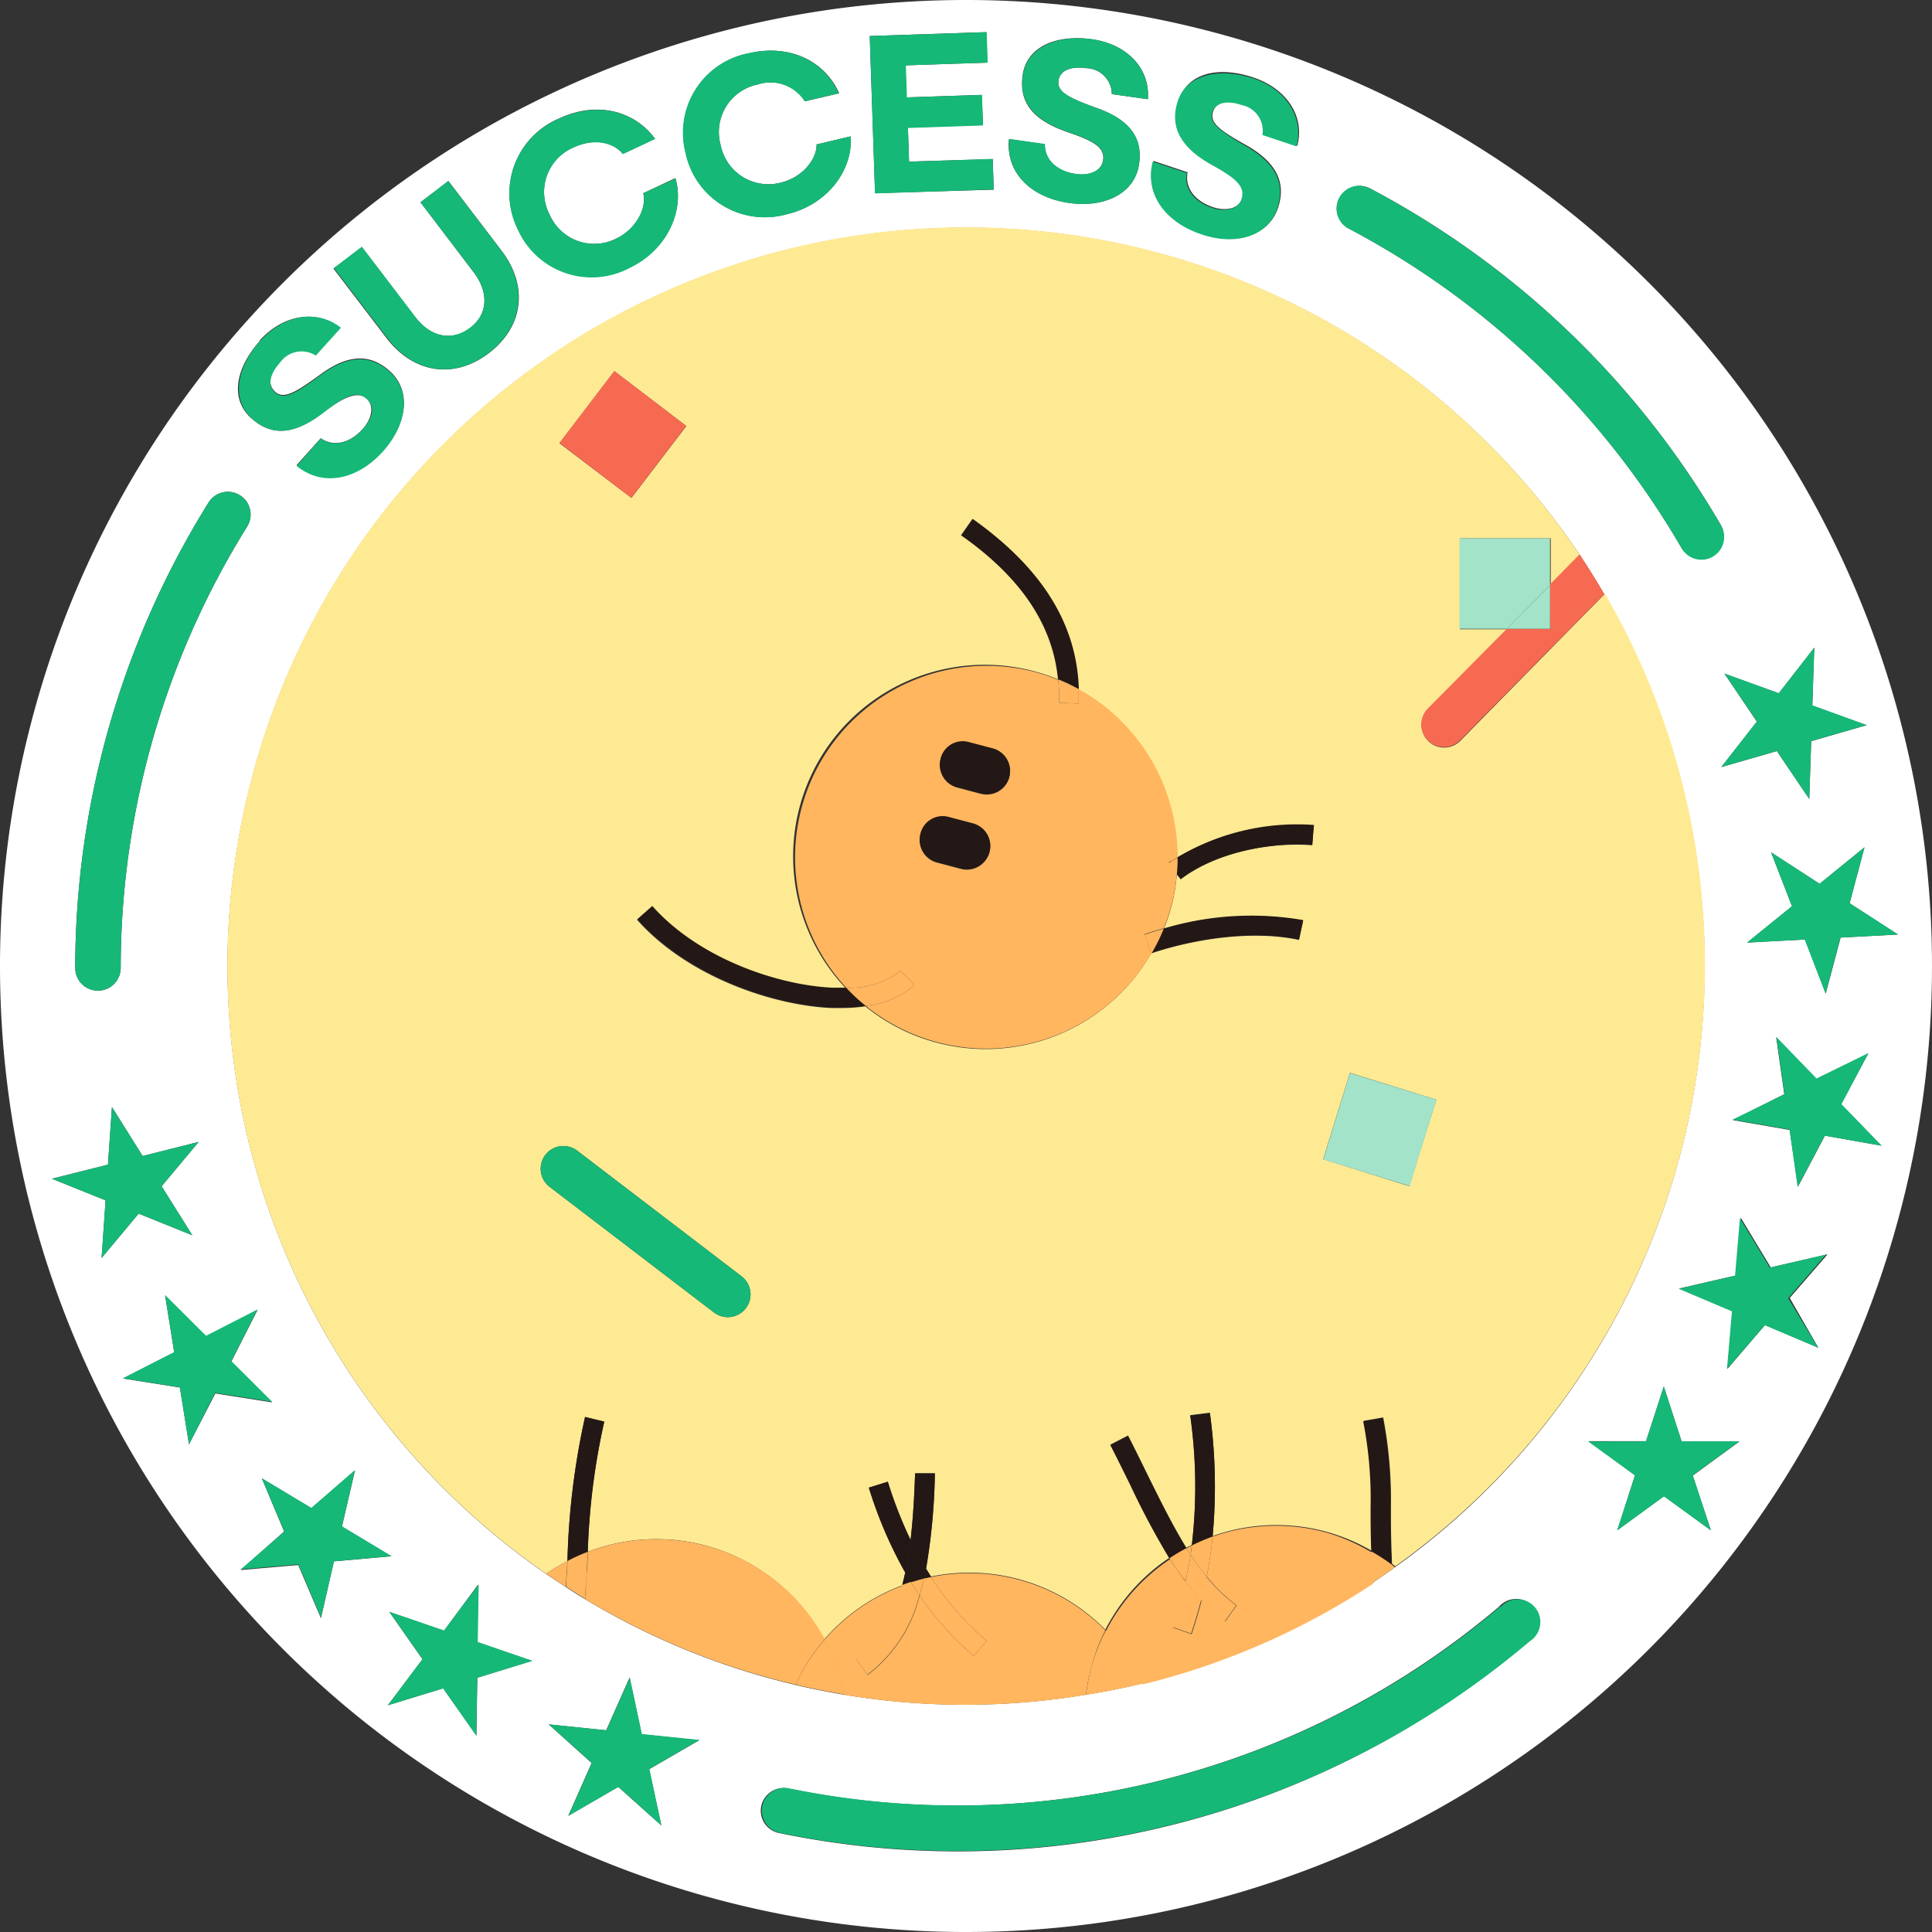 <svg xmlns="http://www.w3.org/2000/svg" viewBox="0 0 170 170"><rect x="0" y="0" width="170" height="170" fill="#333333" stroke="none"/><defs><style>.cls-1{fill:#fff;}.cls-2{fill:#ffea94;}.cls-3{fill:#231815;}.cls-4{fill:#ffb65f;}.cls-5{fill:#16b877;}.cls-6{fill:#f76a52;}.cls-7{fill:#a2e3c9;}</style></defs><title>자산 51game</title><g id="레이어_2" data-name="레이어 2"><g id="레이어_1-2" data-name="레이어 1"><path class="cls-1" d="M85,170A85,85,0,1,0,0,85,85,85,0,0,0,85,170ZM42,147.63l-.08,5.09L39,148.56l-4.87,1.49L37.18,146l-2.92-4.16,4.81,1.65,3-4.06L42,144.49l4.81,1.65Zm99.19-95.31a65,65,0,0,1-18.44,85.58l-.27.2-1.68,1.16a64.92,64.92,0,0,1-20.26,8.86q-2.46.6-5,1a64.71,64.71,0,0,1-21.27,0c-1.45-.24-2.89-.53-4.31-.87a64.4,64.4,0,0,1-18.47-7.53c-.57-.34-1.13-.7-1.69-1.07s-1.16-.76-1.74-1.15A65,65,0,1,1,139,48.82C139.77,50,140.49,51.13,141.18,52.32Zm-83,108.3-3.79-3.39L50,159.78l2.06-4.65-3.78-3.4,5.06.52,2.06-4.64,1.06,5,5.06.52-4.4,2.55Zm76.35-16.21a77.51,77.51,0,0,1-66,16.88,2,2,0,0,1,.81-3.92,73.8,73.8,0,0,0,62.56-16,2,2,0,1,1,2.59,3Zm16-9.76-4.12-3-4.11,3,1.56-4.84-4.11-3h5.08L146.4,122l1.57,4.84h5.09l-4.11,3ZM160,118.59l-4.69-2L152,120.45l.44-5.07-4.69-2,5-1.15.43-5.07,2.63,4.36,5-1.15-3.33,3.84Zm.58-18.66-2.38,4.5-.72-5-5-.87L157,96.28l-.71-5,3.53,3.66,4.57-2.24L162,97.16l3.54,3.65Zm1.38-17.43-1.31,4.92-1.83-4.75-5.08.27,3.95-3.2L155.84,75l4.27,2.77,3.95-3.21-1.31,4.92L167,82.23ZM156.52,61l3.12-4-.17,5.08,4.78,1.73-4.88,1.41-.17,5.08-2.85-4.21-4.89,1.41,3.13-4-2.85-4.22ZM117.86,17.42a2,2,0,0,1,2.71-.83A77.59,77.59,0,0,1,151.4,46.17a2,2,0,0,1-.72,2.74,2,2,0,0,1-2.74-.73,73.47,73.47,0,0,0-29.25-28.06A2,2,0,0,1,117.86,17.42ZM101.5,14.16l3,1c-.26,1.31.57,2.51,2.24,3.07,1.2.39,2.29.09,2.57-.77.34-1.05-.41-1.76-2.6-3-2.69-1.47-3.85-3.16-3-5.64s3.6-3,6.58-2,4.54,3.48,3.86,6l-3-1a2.3,2.3,0,0,0-1.84-2.64c-1.37-.46-2.31-.16-2.57.64-.32,1,.58,1.65,3,3,2.83,1.64,3.37,3.48,2.72,5.45-.83,2.52-3.71,3.27-6.65,2.3C102.49,19.56,100.7,17,101.5,14.16ZM88.78,12.24l3.15.45c0,1.34,1,2.38,2.75,2.63,1.24.17,2.26-.32,2.38-1.21.16-1.09-.7-1.66-3.08-2.47-2.9-1-4.34-2.44-4-5S93,3,96.13,3.46,101.22,6.1,101,8.73l-3.17-.45A2.3,2.3,0,0,0,95.56,6c-1.43-.2-2.3.26-2.42,1.08C93,8.1,94,8.6,96.6,9.54c3.07,1.11,3.93,2.83,3.63,4.89-.37,2.62-3.08,3.87-6.14,3.43C90.7,17.38,88.49,15.19,88.78,12.24Zm-2-9.41.09,2.68-7.2.24.09,2.82,6.61-.22L86.5,11l-6.61.22.1,3L87.35,14l.09,2.69L77,17,76.53,3.17ZM65.93,4.68c3.71-.85,6.71.81,7.91,3.53l-3,.7a3.59,3.59,0,0,0-4.16-1.48,4.27,4.27,0,0,0-3.28,5.31,4.29,4.29,0,0,0,5.27,3.34c1.94-.45,3.23-2.09,3.18-3.37l3-.71c.21,2.82-1.92,6-5.66,6.86a7.12,7.12,0,0,1-8.85-5.42A7.12,7.12,0,0,1,65.93,4.68ZM49.16,10.44c3.44-1.62,6.72-.63,8.48,1.77l-2.83,1.33c-.86-1.06-2.58-1.41-4.38-.56a4.27,4.27,0,0,0-2.08,5.88A4.28,4.28,0,0,0,54.21,21c1.8-.84,2.72-2.72,2.39-4l2.83-1.33c.81,2.7-.6,6.25-4.07,7.89a7.12,7.12,0,0,1-9.8-3.42A7.13,7.13,0,0,1,49.16,10.44ZM31.84,21.74l4.68,6.14c1.34,1.76,3.22,2.19,4.82,1s1.69-3.15.35-4.91L37,17.8l2.46-1.87,4.68,6.14c2.38,3.12,1.91,6.69-1.12,9s-6.59,1.82-9-1.31l-4.68-6.13Zm-9,8.23c2.07-2.3,5-2.77,7.08-1.13l-2.13,2.38a2.32,2.32,0,0,0-3.16.63c-1,1.07-1.06,2-.44,2.61.77.69,1.75.13,4-1.51,2.63-1.94,4.53-1.7,6.08-.32,2,1.77,1.51,4.71-.55,7-2.28,2.54-5.32,3.17-7.62,1.3l2.12-2.37c1.1.76,2.53.49,3.71-.83.83-.94,1-2.06.32-2.66s-1.78-.33-3.76,1.2c-2.43,1.87-4.44,2.26-6.38.53S20.79,32.3,22.87,30ZM18.35,44.22a2,2,0,0,1,3.4,2.11A73.52,73.52,0,0,0,10.62,85.17a2,2,0,0,1-4,0A77.58,77.58,0,0,1,18.35,44.22ZM4.57,103.72l4.93-1.24.35-5.07,2.7,4.31,4.93-1.24-3.26,3.9,2.7,4.31-4.72-1.9-3.26,3.9.35-5.07Zm12.06,23.37-.8-5-5-.79L15.33,119l-.8-5,3.6,3.59,4.53-2.32-2.31,4.54,3.6,3.59-5-.79Zm6.41,3,4.36,2.61,3.84-3.33-1.15,4.95,4.36,2.62-5.07.45-1.14,5-2-4.68-5.06.44L25,134.76Z"/><path class="cls-2" d="M85,20A65,65,0,0,0,48.06,138.48a15.41,15.41,0,0,1,1.87-1.12,65.44,65.44,0,0,1,1.55-12.68l1.69.41a60.64,60.64,0,0,0-1.45,11.46,16.79,16.79,0,0,1,20.81,7.7,16.9,16.9,0,0,1,6.85-4.75c.1-.37.19-.75.27-1.13a38.09,38.09,0,0,1-3.2-7.47l1.67-.52a37.9,37.9,0,0,0,2,5.12c.21-1.78.33-3.74.4-5.88l1.74,0a54,54,0,0,1-.78,8.38l.45.72a16.78,16.78,0,0,1,15.33,4.68,16.76,16.76,0,0,1,5.64-6.33,70.43,70.43,0,0,1-3.45-6.48c-.56-1.13-1.13-2.3-1.74-3.48l1.55-.8c.61,1.19,1.19,2.37,1.75,3.52,1.14,2.3,2.2,4.45,3.38,6.35l.48-.24a44.42,44.42,0,0,0-.14-11.42l1.73-.22a47.68,47.68,0,0,1,.24,10.86,16.68,16.68,0,0,1,14,1.3c-.06-1.61-.06-2.82-.06-3.86a35.24,35.24,0,0,0-.65-7.58l1.72-.3a38.24,38.24,0,0,1,.68,7.88c0,1.27,0,2.8.1,5l.29.22a65,65,0,0,0,18.44-85.58L128.5,65.18a2,2,0,0,1-1.43.6,2,2,0,0,1-1.4-.58,2,2,0,0,1,0-2.83l6.94-7h-4.16v-8h8v4.11L139,48.82A64.94,64.94,0,0,0,85,20ZM54.06,32.66l6.33,4.83-4.83,6.32L49.23,39Zm11.57,82.45a2,2,0,0,1-2.8.38L48.36,104.43a2,2,0,0,1,2.43-3.18l14.47,11.06A2,2,0,0,1,65.63,115.11Zm49.84-40.73c-3.42-.29-8.32.51-11.58,3l-.34-.44a15.69,15.69,0,0,1-1.15,4.81A26.81,26.81,0,0,1,114.67,81l-.37,1.71c-4.27-.92-9.48,0-13,1.18a16.81,16.81,0,0,1-25.16,4.66,14.61,14.61,0,0,1-2.15.15c-.26,0-.53,0-.8,0-5.13-.21-12.68-2.74-17.14-7.77l1.31-1.16c4.12,4.65,11.13,7,15.9,7.19.4,0,.79,0,1.16,0A16.86,16.86,0,0,1,91.09,59.09a15.14,15.14,0,0,1,2,.69c-.45-4.78-3.26-9-8.53-12.68l1-1.43c6.09,4.32,9.15,9.23,9.32,15a16.86,16.86,0,0,1,8.7,14.79,20.54,20.54,0,0,1,12-2.79Zm10.91,22.38L124,104.37,116.43,102l2.35-7.6Z"/><path class="cls-3" d="M74.46,86.91c-.37,0-.76,0-1.16,0-4.77-.2-11.78-2.54-15.9-7.19l-1.31,1.16c4.46,5,12,7.56,17.14,7.77.27,0,.54,0,.8,0a14.61,14.61,0,0,0,2.15-.15A16.29,16.29,0,0,1,74.46,86.91Z"/><path class="cls-3" d="M85.6,45.67l-1,1.43c5.27,3.73,8.08,7.9,8.53,12.68a15.67,15.67,0,0,1,1.8.86C94.75,54.9,91.69,50,85.6,45.67Z"/><path class="cls-3" d="M103.62,75.43a14.27,14.27,0,0,1-.07,1.46l.34.44c3.26-2.44,8.16-3.24,11.58-3l.15-1.74A20.54,20.54,0,0,0,103.62,75.43Z"/><path class="cls-3" d="M114.3,82.67l.37-1.71a26.81,26.81,0,0,0-12.27.74,15.9,15.9,0,0,1-1.06,2.15C104.82,82.67,110,81.75,114.3,82.67Z"/><path class="cls-4" d="M103.62,75.43a16.86,16.86,0,0,0-8.7-14.79c0,.42,0,.84,0,1.27l-1.74-.08a15.5,15.5,0,0,0-.06-2,15.14,15.14,0,0,0-2-.69A16.86,16.86,0,0,0,74.46,86.91a7.3,7.3,0,0,0,4.79-1.49l1.21,1.26a7.68,7.68,0,0,1-4.28,1.83,16.81,16.81,0,0,0,25.16-4.66l-.06,0-.56-1.65c.55-.19,1.11-.36,1.68-.52a15.69,15.69,0,0,0,1.15-4.81l-.71-1C103.09,75.75,103.36,75.6,103.62,75.43ZM87.06,75h0a2.06,2.06,0,0,1-2.51,1.46l-2.08-.55A2.05,2.05,0,0,1,81,73.36h0a2,2,0,0,1,2.5-1.45l2.09.55A2.06,2.06,0,0,1,87.06,75Zm1.75-6.6h0a2.06,2.06,0,0,1-2.51,1.45l-2.08-.55a2.05,2.05,0,0,1-1.45-2.51h0a2,2,0,0,1,2.5-1.45l2.09.55A2.05,2.05,0,0,1,88.81,68.36Z"/><path class="cls-4" d="M79.25,85.42a7.3,7.3,0,0,1-4.79,1.49,16.29,16.29,0,0,0,1.72,1.6,7.68,7.68,0,0,0,4.28-1.83Z"/><path class="cls-4" d="M93.18,61.83l1.74.08c0-.43,0-.85,0-1.27a15.67,15.67,0,0,0-1.8-.86A15.5,15.5,0,0,1,93.18,61.83Z"/><path class="cls-4" d="M102.84,75.94l.71,1a14.27,14.27,0,0,0,.07-1.46C103.36,75.6,103.09,75.75,102.84,75.94Z"/><path class="cls-4" d="M101.28,83.87l.06,0a15.9,15.9,0,0,0,1.06-2.15c-.57.16-1.13.33-1.68.52Z"/><path class="cls-3" d="M85.61,72.45l-2.09-.55A2,2,0,0,0,81,73.35h0a2.05,2.05,0,0,0,1.45,2.51l2.08.55A2.06,2.06,0,0,0,87.06,75h0A2.06,2.06,0,0,0,85.61,72.45Z"/><path class="cls-3" d="M87.36,65.85l-2.09-.55a2,2,0,0,0-2.5,1.45h0a2.05,2.05,0,0,0,1.45,2.51l2.08.55a2.06,2.06,0,0,0,2.51-1.45h0A2.05,2.05,0,0,0,87.36,65.85Z"/><path class="cls-3" d="M53.17,125.09l-1.69-.41a65.44,65.44,0,0,0-1.55,12.68,14.41,14.41,0,0,1,1.79-.81A60.64,60.64,0,0,1,53.17,125.09Z"/><path class="cls-3" d="M79.65,138.37c-.08.38-.17.76-.27,1.13l.77-.27C80,139,79.82,138.66,79.65,138.37Z"/><path class="cls-3" d="M82.26,129.67l-1.74,0c-.07,2.14-.19,4.1-.4,5.88.43.89.88,1.74,1.36,2.55A54,54,0,0,0,82.26,129.67Z"/><path class="cls-3" d="M106.46,124.35l-1.73.22a44.42,44.42,0,0,1,.14,11.42,15.47,15.47,0,0,1,1.83-.78A47.68,47.68,0,0,0,106.46,124.35Z"/><path class="cls-3" d="M81.93,138.77l-.45-.72-.18.85Z"/><path class="cls-3" d="M78.12,130.38l-1.67.52a38.09,38.09,0,0,0,3.2,7.47c.2-.9.35-1.86.47-2.87A37.9,37.9,0,0,1,78.12,130.38Z"/><path class="cls-3" d="M81.3,138.9l.18-.85c-.48-.81-.93-1.66-1.36-2.55-.12,1-.27,2-.47,2.87.17.29.33.58.5.86C80.53,139.11,80.91,139,81.3,138.9Z"/><path class="cls-3" d="M122.35,132.65a38.24,38.24,0,0,0-.68-7.88l-1.72.3a35.24,35.24,0,0,1,.65,7.58c0,1,0,2.25.06,3.86a16.18,16.18,0,0,1,1.79,1.17C122.35,135.45,122.35,133.92,122.35,132.65Z"/><path class="cls-3" d="M101,129.88c-.56-1.15-1.14-2.33-1.75-3.52l-1.55.8c.61,1.18,1.18,2.35,1.74,3.48a70.43,70.43,0,0,0,3.45,6.48,17.23,17.23,0,0,1,1.49-.89C103.21,134.33,102.15,132.18,101,129.88Z"/><path class="cls-4" d="M97.26,143.45a16.78,16.78,0,0,0-15.33-4.68,24.73,24.73,0,0,0,4.88,5.61l-1.12,1.33a26.14,26.14,0,0,1-4.77-5.32,12.51,12.51,0,0,1-4.58,7l-1-1.42a11,11,0,0,0,4.06-6.44,16.9,16.9,0,0,0-6.85,4.75,16.94,16.94,0,0,1,1.74,4.85,64.71,64.71,0,0,0,21.27,0A17.46,17.46,0,0,1,96,146.8,16.48,16.48,0,0,1,97.26,143.45Z"/><path class="cls-4" d="M75.32,145.94l1,1.42a12.51,12.51,0,0,0,4.58-7c-.26-.38-.52-.76-.77-1.16l-.77.27A11,11,0,0,1,75.32,145.94Z"/><path class="cls-4" d="M80.92,140.39a26.14,26.14,0,0,0,4.77,5.32l1.12-1.33a24.73,24.73,0,0,1-4.88-5.61l-.63.13C81.18,139.41,81.06,139.91,80.92,140.39Z"/><path class="cls-4" d="M80.15,139.23c.25.4.51.78.77,1.16.14-.48.26-1,.38-1.49C80.91,139,80.53,139.11,80.15,139.23Z"/><path class="cls-4" d="M104.87,136l-.48.24c.12.2.25.38.38.57C104.81,136.53,104.83,136.26,104.87,136Z"/><path class="cls-4" d="M116.6,134.82a16.73,16.73,0,0,0-9.9.39c-.12,1.19-.29,2.36-.52,3.51a15.47,15.47,0,0,0,2.63,2.55l-1,1.4a16,16,0,0,1-2.07-1.88c-.26,1-.55,2-.89,3l-1.65-.58a35.37,35.37,0,0,0,1.15-4q-.74-1-1.41-2a16.76,16.76,0,0,0-5.64,6.33,17.25,17.25,0,0,1,3.27,4.67,64.92,64.92,0,0,0,20.26-8.86c-.06-1-.11-1.95-.13-2.75A16.8,16.8,0,0,0,116.6,134.82Z"/><path class="cls-4" d="M122.47,138.1l.27-.2-.29-.22C122.46,137.81,122.46,138,122.47,138.1Z"/><path class="cls-4" d="M103.16,143.16l1.65.58c.34-1,.63-2,.89-3-.49-.52-1-1.06-1.39-1.63A35.37,35.37,0,0,1,103.16,143.16Z"/><path class="cls-4" d="M106.18,138.72c.23-1.15.4-2.32.52-3.51a15.47,15.47,0,0,0-1.83.78c0,.27-.06.54-.1.81A19.78,19.78,0,0,0,106.18,138.72Z"/><path class="cls-4" d="M120.66,136.51c0,.8.07,1.71.13,2.75l1.68-1.16c0-.14,0-.29,0-.42A16.18,16.18,0,0,0,120.66,136.51Z"/><path class="cls-4" d="M104.77,136.8c-.13-.19-.26-.37-.38-.57a17.23,17.23,0,0,0-1.49.89q.67,1.06,1.41,2C104.49,138.38,104.64,137.6,104.77,136.8Z"/><path class="cls-4" d="M107.77,142.67l1-1.4a15.47,15.47,0,0,1-2.63-2.55c-.14.69-.31,1.38-.48,2.07A16,16,0,0,0,107.77,142.67Z"/><path class="cls-4" d="M104.31,139.16c.44.57.9,1.11,1.39,1.63.17-.69.34-1.38.48-2.07a19.78,19.78,0,0,1-1.41-1.92C104.64,137.6,104.49,138.38,104.31,139.16Z"/><path class="cls-4" d="M96,146.8a17.46,17.46,0,0,0-.43,2.34q2.53-.42,5-1a17.25,17.25,0,0,0-3.27-4.67A16.48,16.48,0,0,0,96,146.8Z"/><path class="cls-4" d="M62.05,136a16.79,16.79,0,0,0-10.33.56c0,.92-.11,1.88-.16,2.91,0,.4-.05.82-.07,1.24A64.4,64.4,0,0,0,70,148.23a17.18,17.18,0,0,1,2.57-4A16.79,16.79,0,0,0,62.05,136Z"/><path class="cls-4" d="M49.93,137.36a15.41,15.41,0,0,0-1.87,1.12c.58.39,1.16.78,1.74,1.15,0-.08,0-.18,0-.26C49.85,138.67,49.89,138,49.93,137.36Z"/><path class="cls-4" d="M51.72,136.55a14.41,14.41,0,0,0-1.79.81c0,.65-.08,1.31-.11,2,0,.08,0,.18,0,.26.56.37,1.12.73,1.69,1.07,0-.42,0-.84.07-1.24C51.61,138.43,51.67,137.47,51.72,136.55Z"/><path class="cls-4" d="M70,148.23c1.42.34,2.86.63,4.31.87a16.94,16.94,0,0,0-1.74-4.85A17.18,17.18,0,0,0,70,148.23Z"/><path class="cls-5" d="M65.26,112.31,50.79,101.25a2,2,0,0,0-2.43,3.18l14.47,11.06a2,2,0,0,0,2.8-.38A2,2,0,0,0,65.26,112.31Z"/><path class="cls-6" d="M136.39,55.33h-3.8l-6.94,7a2,2,0,0,0,0,2.83,2,2,0,0,0,1.4.58,2,2,0,0,0,1.43-.6l12.68-12.86c-.69-1.19-1.41-2.36-2.17-3.5l-2.62,2.66Z"/><rect class="cls-7" x="117.43" y="95.41" width="7.96" height="7.96" transform="translate(-9.33 186.14) rotate(-72.87)"/><rect class="cls-6" x="50.83" y="34.25" width="7.96" height="7.96" transform="translate(-8.85 58.57) rotate(-52.62)"/><polygon class="cls-7" points="136.39 47.37 128.43 47.37 128.43 55.33 132.59 55.33 136.39 51.48 136.39 47.37"/><polygon class="cls-7" points="136.39 51.48 132.59 55.33 136.39 55.33 136.39 51.48"/><path class="cls-5" d="M8.62,87.17a2,2,0,0,0,2-2A73.52,73.52,0,0,1,21.75,46.33a2,2,0,0,0-3.4-2.11,77.58,77.58,0,0,0-11.73,41A2,2,0,0,0,8.62,87.17Z"/><path class="cls-5" d="M132,141.36a73.8,73.8,0,0,1-62.56,16,2,2,0,0,0-.81,3.92,77.86,77.86,0,0,0,66-16.88,2,2,0,1,0-2.59-3Z"/><path class="cls-5" d="M118.69,20.12a73.47,73.47,0,0,1,29.25,28.06,2,2,0,1,0,3.46-2,77.59,77.59,0,0,0-30.83-29.58,2,2,0,1,0-1.88,3.53Z"/><path class="cls-5" d="M28.49,36.29c2-1.53,2.94-1.93,3.76-1.2s.51,1.72-.32,2.66c-1.18,1.32-2.61,1.59-3.71.83L26.1,41c2.3,1.87,5.34,1.24,7.62-1.3,2.06-2.31,2.52-5.25.55-7-1.55-1.38-3.45-1.62-6.08.32-2.22,1.64-3.2,2.2-4,1.51-.62-.56-.52-1.54.44-2.61a2.32,2.32,0,0,1,3.16-.63L30,28.84c-2.07-1.64-5-1.17-7.08,1.13s-2.62,5.18-.76,6.85S26.06,38.16,28.49,36.29Z"/><path class="cls-5" d="M43,31.06c3-2.3,3.5-5.87,1.12-9l-4.68-6.14L37,17.8l4.68,6.14C43,25.7,43,27.62,41.34,28.85s-3.48.79-4.82-1l-4.68-6.14-2.46,1.88,4.68,6.13C36.44,32.88,40,33.37,43,31.06Z"/><path class="cls-5" d="M55.36,23.6c3.47-1.64,4.88-5.19,4.07-7.89L56.6,17c.33,1.24-.59,3.12-2.39,4a4.28,4.28,0,0,1-5.86-2.14A4.27,4.27,0,0,1,50.43,13c1.8-.85,3.52-.5,4.38.56l2.83-1.33c-1.76-2.4-5-3.39-8.48-1.77a7.13,7.13,0,0,0-3.6,9.74A7.12,7.12,0,0,0,55.36,23.6Z"/><path class="cls-5" d="M69.2,18.86c3.74-.87,5.87-4,5.66-6.86l-3,.71c0,1.28-1.24,2.92-3.18,3.37a4.29,4.29,0,0,1-5.27-3.34,4.27,4.27,0,0,1,3.28-5.31A3.59,3.59,0,0,1,70.8,8.91l3-.7c-1.2-2.72-4.2-4.38-7.91-3.53a7.12,7.12,0,0,0-5.58,8.76A7.12,7.12,0,0,0,69.2,18.86Z"/><polygon class="cls-5" points="87.44 16.67 87.35 13.98 79.99 14.23 79.89 11.26 86.5 11.04 86.41 8.35 79.8 8.57 79.71 5.75 86.91 5.51 86.82 2.83 76.53 3.17 76.99 17.02 87.44 16.67"/><path class="cls-5" d="M94.09,17.86c3.06.44,5.77-.81,6.14-3.43.3-2.06-.56-3.78-3.63-4.89C94,8.6,93,8.1,93.14,7.07c.12-.82,1-1.28,2.42-1.08a2.3,2.3,0,0,1,2.27,2.29l3.17.45c.22-2.63-1.81-4.83-4.87-5.27S90.36,4.15,90,6.62s1.07,4,4,5c2.38.81,3.24,1.38,3.08,2.47-.12.89-1.14,1.38-2.38,1.21-1.75-.25-2.78-1.29-2.75-2.63l-3.15-.45C88.49,15.19,90.7,17.38,94.09,17.86Z"/><path class="cls-5" d="M105.74,20.63c2.94,1,5.82.22,6.65-2.3.65-2,.11-3.81-2.72-5.45-2.39-1.38-3.29-2.05-3-3,.26-.8,1.2-1.1,2.57-.64a2.3,2.3,0,0,1,1.84,2.64l3,1c.68-2.55-.92-5.06-3.86-6s-5.8-.34-6.58,2,.34,4.17,3,5.64c2.19,1.21,2.94,1.92,2.6,3-.28.86-1.37,1.16-2.57.77-1.67-.56-2.5-1.76-2.24-3.07l-3-1C100.7,17,102.49,19.56,105.74,20.63Z"/><polygon class="cls-5" points="26.25 137.65 28.24 142.33 29.39 137.38 34.45 136.93 30.09 134.31 31.23 129.36 27.4 132.69 23.04 130.07 25.02 134.76 21.19 138.09 26.25 137.65"/><polygon class="cls-5" points="12.2 106.79 16.92 108.69 14.22 104.38 17.48 100.48 12.55 101.72 9.85 97.41 9.5 102.48 4.57 103.72 9.29 105.62 8.94 110.69 12.2 106.79"/><polygon class="cls-5" points="20.35 119.76 22.66 115.22 18.13 117.54 14.53 113.95 15.33 118.97 10.8 121.28 15.82 122.07 16.63 127.09 18.93 122.56 23.95 123.35 20.35 119.76"/><polygon class="cls-5" points="42.04 144.49 42.12 139.41 39.07 143.47 34.26 141.82 37.18 145.98 34.13 150.05 38.99 148.56 41.91 152.72 41.99 147.63 46.85 146.14 42.04 144.49"/><polygon class="cls-5" points="56.48 152.58 55.42 147.61 53.36 152.25 48.3 151.73 52.08 155.13 50.02 159.78 54.42 157.23 58.2 160.63 57.14 155.65 61.54 153.1 56.48 152.58"/><polygon class="cls-5" points="147.97 126.83 146.4 121.99 144.83 126.83 139.75 126.84 143.86 129.82 142.3 134.66 146.41 131.67 150.53 134.65 148.95 129.81 153.06 126.82 147.97 126.83"/><polygon class="cls-5" points="155.73 111.54 153.1 107.18 152.67 112.25 147.71 113.4 152.4 115.38 151.96 120.45 155.29 116.61 159.98 118.59 157.35 114.23 160.68 110.39 155.73 111.54"/><polygon class="cls-5" points="164.41 92.66 159.84 94.9 156.31 91.25 157.02 96.28 152.45 98.52 157.46 99.39 158.18 104.43 160.56 99.93 165.57 100.81 162.03 97.16 164.41 92.66"/><polygon class="cls-5" points="164.06 74.55 160.11 77.76 155.84 74.99 157.67 79.74 153.72 82.94 158.8 82.67 160.63 87.42 161.94 82.5 167.02 82.23 162.75 79.47 164.06 74.55"/><polygon class="cls-5" points="151.46 67.49 156.35 66.08 159.2 70.29 159.37 65.21 164.25 63.8 159.47 62.07 159.64 56.98 156.52 61 151.74 59.26 154.59 63.48 151.46 67.49"/></g></g></svg>
